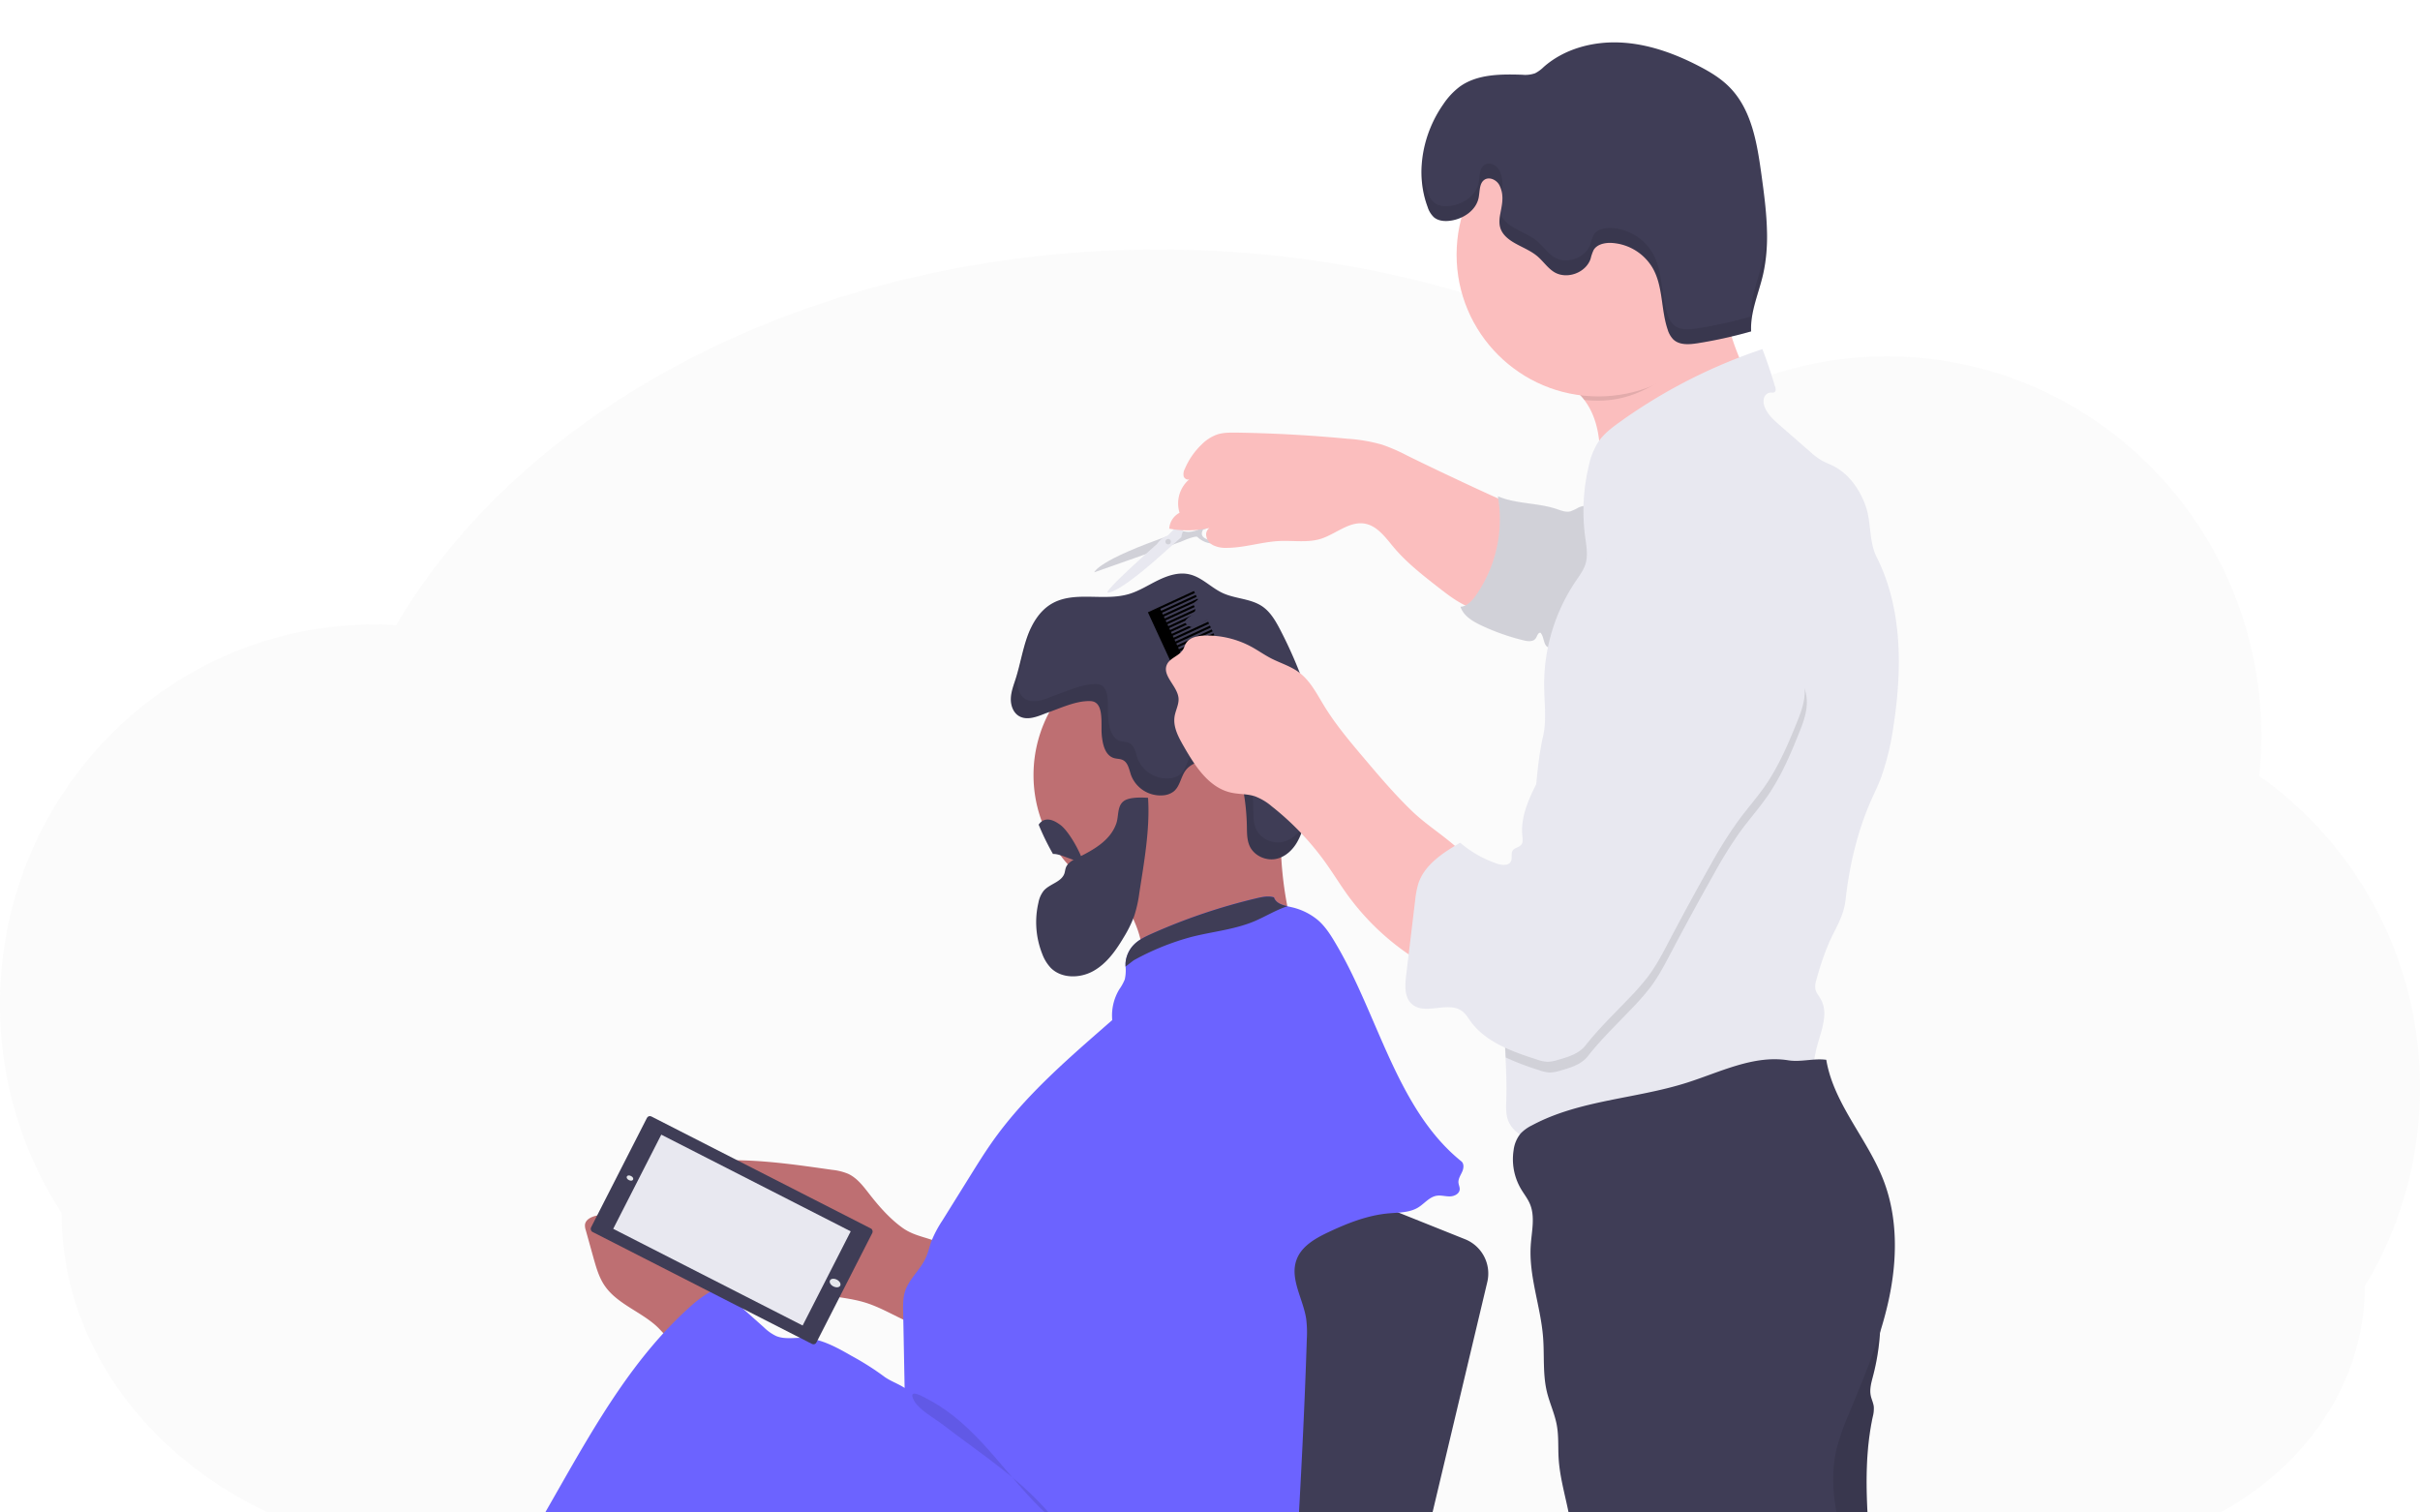<svg id="ab6f8699-530a-465f-bc42-bb735d7a1b39" data-name="Layer 1" xmlns="http://www.w3.org/2000/svg" width="1144" height="714.9" viewBox="0 -20 1144 714.9"><title>barber</title><path d="M1172,586.79a180,180,0,0,0-76-147.42,184.71,184.71,0,0,0,1-18.77c0-99.14-79.24-179.51-177-179.51a174.28,174.28,0,0,0-85.91,22.54c-69.19-45.52-159.52-73.07-258.34-73.07-160.79,0-299.1,72.95-360.46,177.55-3.41-.2-6.84-.31-10.3-.31-97.74,0-177,80.37-177,179.51A180.53,180.53,0,0,0,57.12,646h0c0,89.2,84.19,161.5,188,161.5H998.24c81.54,0,147.64-56.77,147.64-126.81h0A180.52,180.52,0,0,0,1172,586.79Z" transform="translate(-28 -92.59)" fill="grey" opacity="0.03"/><path d="M856.58,256.72c-7.54,3.18-15.1,6.37-22.12,10.57-3.19,1.9-6.25,4-9.53,5.73-3.53,1.88-7.28,3.3-11,4.82a245.21,245.21,0,0,0-29.84,14.62c.83-10.75-.74-22.43-7.17-30.81a27,27,0,0,0-3.14-3.46c-4.55-4.22-11-5.31-15.47-9,2.72-4.78,8.76-9.12,12.87-12.77q6.66-5.89,13.82-11.17a196.76,196.76,0,0,1,30.35-18.43c6.76-3.31,13.82-6.27,21.28-7.28a4.62,4.62,0,0,1,2.81.25c1.16.64,1.58,2.08,1.86,3.37,1.39,6.45,2.1,13.07,3.26,19.57a83.48,83.48,0,0,0,2.31,9.89,120.66,120.66,0,0,0,4.31,11.31Q853.89,250.32,856.58,256.72Z" transform="translate(-28 -92.59)" fill="#fbbebe"/><path d="M642.57,439A63,63,0,0,1,528.8,476.29,62.84,62.84,0,0,1,516.57,439a63,63,0,0,1,126,0Z" transform="translate(-28 -92.59)" fill="#be6f72"/><path d="M557,494.52c3.37,5.81,6.77,11.67,8.93,18s3,13.34,1.22,19.81c21.46-11.3,47-10.39,70.62-16.11a2.54,2.54,0,0,0,1.63-.86,2.59,2.59,0,0,0,0-2.08,172.89,172.89,0,0,1-5.63-56.2l-12.33,7.29a157.84,157.84,0,0,1-16.75,9c-8.15,3.57-16.8,5.73-25.31,8.23-6.74,2-20.12,4.59-24.36,10.48A11.9,11.9,0,0,1,557,494.52Z" transform="translate(-28 -92.59)" fill="#be6f72"/><path d="M522.29,409.8c-4.1,1.65-8.92,3.55-12.69,1.24-2.77-1.71-3.91-5.26-3.74-8.51s1.41-6.33,2.39-9.43c2-6.37,3.08-13,5.31-19.34s5.87-12.45,11.65-15.8c10.64-6.16,24.41-1.07,36.22-4.48,5-1.43,9.35-4.31,14-6.57s9.88-4,14.9-2.79c5.88,1.37,10.22,6.32,15.7,8.84,6,2.76,13.18,2.57,18.64,6.26,3.87,2.62,6.31,6.85,8.48,11a208.81,208.81,0,0,1,16.35,41.9,63.54,63.54,0,0,1,2.67,16c.05,6.94-1.83,13.74-3.69,20.44l-3,10.6c-1.11,4-2.25,8-4.35,11.62s-5.34,6.67-9.35,7.72c-5,1.29-10.82-1.21-13-5.89-1.34-2.9-1.28-6.22-1.35-9.41a104.74,104.74,0,0,0-2-18.6c-.62-3.07-1.45-6.26-3.54-8.58-2.7-3-7-4-11-4.07-4.68-.06-9.81,1.21-12.54,5-2.19,3.06-2.57,7.36-5.48,9.75a9.07,9.07,0,0,1-4.45,1.81,14.87,14.87,0,0,1-15.73-9.45c-.92-2.64-1.37-5.92-3.87-7.16-1.3-.65-2.85-.53-4.24-.95-4.26-1.29-5.38-6.69-5.77-11.12-.45-5.19,1.28-15.44-5.17-15.79C536.69,403.66,528.68,407.67,522.29,409.8Z" transform="translate(-28 -92.59)" fill="#3f3d56"/><path d="M537.4,478.09c-2.22,1.07-4.65,2.32-5.52,4.62-.34.9-.4,1.89-.71,2.81-1.41,4.07-6.91,4.87-9.75,8.11a12.77,12.77,0,0,0-2.51,5.61,40.68,40.68,0,0,0,1.76,24.24,19.56,19.56,0,0,0,4,6.6c5.08,5.18,13.84,5.08,20.17,1.55s10.7-9.72,14.41-16a55.68,55.68,0,0,0,4.91-10,61,61,0,0,0,2.43-10.89c2.22-14.41,5.12-30.39,4.12-45-3-.19-8.73-.4-11.38,1.48-3.32,2.36-2.4,7.12-3.6,10.57C552.89,470.09,544.65,474.47,537.4,478.09Z" transform="translate(-28 -92.59)" fill="#3f3d56"/><path d="M540,480c-3.75.23-10.47-3.92-14.23-3.71A117.11,117.11,0,0,1,519,462.43c2-2.87,5.22-3.57,10.09,0C533,465.18,538.4,474.69,540,480Z" transform="translate(-28 -92.59)" fill="#3f3d56"/><path d="M596.53,322c-4.07,2.15-6.59,2.25-8.6,1.82s-6,1.57-6,1.57c-35.25,12.06-36.64,17.75-36.64,17.75l40.81-14.41c7.85-3.44,8-2.23,8-2.23,6,5.64,13.64,1.82,13.64,1.82s10.57-5,7.46-9.81S600.61,319.89,596.53,322Zm17-.9s-3,8-13.79,6.7c0,0-5.3-.78-3.06-4.73,0,0,11-4.62,13.91-4.29S613.5,321.14,613.5,321.14Z" transform="translate(-28 -92.59)" fill="#e8e8f0"/><path d="M596.53,322c-4.07,2.15-6.59,2.25-8.6,1.82s-6,1.57-6,1.57c-35.25,12.06-36.64,17.75-36.64,17.75l40.81-14.41c7.85-3.44,8-2.23,8-2.23,6,5.64,13.64,1.82,13.64,1.82s10.57-5,7.46-9.81S600.61,319.89,596.53,322Zm17-.9s-3,8-13.79,6.7c0,0-5.3-.78-3.06-4.73,0,0,11-4.62,13.91-4.29S613.5,321.14,613.5,321.14Z" transform="translate(-28 -92.59)" opacity="0.1"/><path d="M598.77,299.7c-6.1.2-7.37,4.76-7.37,4.76a8.79,8.79,0,0,0-.57,10.53L580,325.76a10.89,10.89,0,0,0-5.06,4s-23.78,21-23.43,22.91c0,0,3.88,2,28.49-20.43l6.46-5.72s1.43-10.69,11.52-12.72c0,0,1,.44,1.53-1.94a11.34,11.34,0,0,1,2.23-3.07C603.08,307.55,604.87,299.49,598.77,299.7Zm1.71,7.23s-3.27,8.44-7.93,6-.13-8.07-.13-8.07C600.5,297,600.48,306.93,600.48,306.93Z" transform="translate(-28 -92.59)" fill="#e8e8f0"/><circle cx="552.21" cy="236.08" r="1.29" opacity="0.1"/><path d="M693.06,287.88a85.16,85.16,0,0,0-11.69-5.08A77.82,77.82,0,0,0,665,280q-26.26-2.5-52.68-2.9c-3.11,0-6.29-.07-9.24,1a19.71,19.71,0,0,0-7,4.59,34.85,34.85,0,0,0-8,11.58,5.14,5.14,0,0,0-.5,3.58c.4,1.16,2,1.93,2.91,1.11A14.91,14.91,0,0,0,585.61,315a9.11,9.11,0,0,0-4.87,7.5,47.69,47.69,0,0,0,21.86-1.06c-2.12-.54-4.31,1.45-4.44,3.63a5.94,5.94,0,0,0,3.31,5.25,13.29,13.29,0,0,0,6.36,1.26c8.47,0,16.71-2.87,25.16-3.24,6.46-.29,13.12.88,19.29-1,7.16-2.22,13.55-8.51,20.93-7.2,5.89,1.05,9.73,6.52,13.57,11.1,6.14,7.31,13.73,13.23,21.26,19.1,5.8,4.52,11.86,9.16,19.05,10.69a10.58,10.58,0,0,0,6.52-.31,11.13,11.13,0,0,0,4.24-4c7.75-11,7.76-24.85,7.31-37.74-.23-6.59-1.67-7.48-7.77-10.21Q726.77,304,716.23,299,704.59,293.56,693.06,287.88Z" transform="translate(-28 -92.59)" fill="#fbbebe"/><path d="M774.11,312.56a21.09,21.09,0,0,1-3.76,1.77c-2.19.52-4.42-.41-6.55-1.13-9-3-19-2.29-27.7-6a63,63,0,0,1-10.39,46.85c-1.8,2.56-4.17,5.18-7.29,5.38,1.39,4.27,5.67,6.85,9.73,8.77a104.46,104.46,0,0,0,20.24,7.14c2,.47,4.44.7,5.6-1,.7-1,1-2.71,2.23-2.65,1.88,2,1.26,6.1,3.86,7a5,5,0,0,0,2.47,0l5.8-1a10.63,10.63,0,0,0,4.88-1.68,9.56,9.56,0,0,0,2.23-2.84c6.5-11.07,9-23.88,10-36.53.49-6.28,1.1-12.94.67-19.24C785.73,312,778.81,310.37,774.11,312.56Z" transform="translate(-28 -92.59)" fill="#e8e8f0"/><path d="M774.11,312.56a21.09,21.09,0,0,1-3.76,1.77c-2.19.52-4.42-.41-6.55-1.13-9-3-19-2.29-27.7-6a63,63,0,0,1-10.39,46.85c-1.8,2.56-4.17,5.18-7.29,5.38,1.39,4.27,5.67,6.85,9.73,8.77a104.46,104.46,0,0,0,20.24,7.14c2,.47,4.44.7,5.6-1,.7-1,1-2.71,2.23-2.65,1.88,2,1.26,6.1,3.86,7a5,5,0,0,0,2.47,0l5.8-1a10.63,10.63,0,0,0,4.88-1.68,9.56,9.56,0,0,0,2.23-2.84c6.5-11.07,9-23.88,10-36.53.49-6.28,1.1-12.94.67-19.24C785.73,312,778.81,310.37,774.11,312.56Z" transform="translate(-28 -92.59)" opacity="0.1"/><path d="M438.88,636.93c-2.85-3.66-5.78-7.54-10-9.47a27.38,27.38,0,0,0-7.6-1.86c-14.07-2-28.17-4.08-42.37-4.47-4.64-.13-9.62,0-13.4,2.71-4.33,3.09-6,8.78-6.24,14.09a39.74,39.74,0,0,0,15.32,33c8.5,6.48,19.24,9.19,29.72,11.33,5.51,1.13,11.05,2.14,16.61,3s11.22,1.54,16.59,3.26c11.48,3.68,21.61,12,33.65,12.69a2.65,2.65,0,0,0,1.65-.28,2.8,2.8,0,0,0,1-1.7c2.65-9.35,11.84-31.74,0-38.28-6.19-3.41-13.06-3.56-19.12-7.89S443.48,642.84,438.88,636.93Z" transform="translate(-28 -92.59)" fill="#be6f72"/><path d="M337.79,699c-7.79-6.78-18.54-10.37-24.2-19-2.49-3.8-3.75-8.26-5-12.64l-3.68-13.22a6.89,6.89,0,0,1-.38-2.53c.28-2.76,3.53-4.07,6.27-4.5,14-2.18,28.58,3.46,39.06,13s17.21,22.7,21.16,36.34a3.41,3.41,0,0,1,.12,2.18,3.36,3.36,0,0,1-1.54,1.46c-5.06,3-11.86,7.37-17.77,8.29S342,702.62,337.79,699Z" transform="translate(-28 -92.59)" fill="#be6f72"/><path d="M679.57,642l41,16.41a17.47,17.47,0,0,1,10.51,20.26L700.57,807H624.29l13.28-146S666.57,637,679.57,642Z" transform="translate(-28 -92.59)" fill="#3f3d56"/><path d="M719.17,626.6c-.76,1.66-1.88,3.3-1.71,5.11.1,1.08.66,2.1.58,3.17-.16,2.1-2.59,3.27-4.69,3.29s-4.21-.66-6.28-.3c-3.4.58-5.7,3.71-8.64,5.52-4.1,2.52-9.22,2.37-14,2.8-10,.9-19.46,4.65-28.51,8.92-6.15,2.9-12.68,6.62-15,13-3.33,9,3.13,18.48,4.56,28a53.73,53.73,0,0,1,.28,9.66c-1.05,33.62-2.86,67.63-4.78,101.21l-366.56.43,18.05-31.63c17.6-30.85,35.67-62.28,62.22-85.87a55.9,55.9,0,0,1,13.14-8.84l21.29,19a21.42,21.42,0,0,0,5.85,4.13c4,1.63,8.48.7,12.77.84,8.25.27,15.79,4.48,22.95,8.59a131.73,131.73,0,0,1,15.12,9.59c2.82,2.16,6.89,3.51,9.83,5.5l-.69-35.9c-.07-3.24-.12-6.56.85-9.65,1.88-6,7.25-10.24,9.83-15.95,1.17-2.57,1.74-5.37,2.72-8a54.5,54.5,0,0,1,5.14-9.65l13.27-21.32c3.28-5.26,6.55-10.52,10.11-15.59,15.57-22.21,36.53-40,56.92-57.85a23.82,23.82,0,0,1,3.35-14.56,22.37,22.37,0,0,0,2.58-4.69,19.56,19.56,0,0,0,.37-6c0-.51,0-1,0-1.54a13.94,13.94,0,0,1,3.86-8.72c2.34-2.43,5.47-3.91,8.55-5.29A279.3,279.3,0,0,1,622,497.23c2.71-.64,5.58-1.24,8.25-.43.81,2.61,3.57,3.53,6.33,4.19l1.77.41a29.64,29.64,0,0,1,12.74,6.22c3.87,3.38,6.53,7.9,9.12,12.35,19.47,33.43,28.44,77.29,58.56,101.58C720.23,622.7,719.93,625,719.17,626.6Z" transform="translate(-28 -92.59)" fill="#6c63ff"/><path d="M842,216c-10.54,23.17-31.31,46-58.43,46a66,66,0,0,1-6.63-.33,27,27,0,0,0-3.14-3.46c-4.55-4.22-11-5.31-15.47-9,2.72-4.78,8.76-9.12,12.87-12.77q6.66-5.89,13.82-11.17a196.76,196.76,0,0,1,30.35-18.43c6.76-3.31,13.82-6.27,21.28-7.28a4.62,4.62,0,0,1,2.81.25c1.16.64,1.58,2.08,1.86,3.37C842.71,209.58,840.84,209.5,842,216Z" transform="translate(-28 -92.59)" opacity="0.1"/><circle cx="755.57" cy="100.4" r="67" fill="#fbbebe"/><path d="M923.1,415.82a121.77,121.77,0,0,1-5.68,23.79c-1,2.81-2.23,5.55-3.5,8.25-7.45,15.79-11.54,32.86-13.49,50.22a27.77,27.77,0,0,1-.75,4.05c-1.47,5.6-4.57,10.6-6.94,15.87a129.24,129.24,0,0,0-6,17.53,9.78,9.78,0,0,0-.56,4.71c.37,1.69,1.59,3,2.45,4.53,4.44,7.65-.69,17-2.42,25.66-.59,3-.85,6.26-2.8,8.6-1.66,2-4.24,2.92-6.69,3.76a757.3,757.3,0,0,1-106.94,27.84c-5.41,1-11,1.93-16.37.93s-10.72-4.32-12.56-9.5c-1.06-3-.88-6.26-.79-9.44.2-6.68,0-13.4-.36-20.13-1.16-22.15-3.79-44.38,2-65.6,1.73-6.26,4.17-12.3,6.13-18.49,3.83-12.07,4.82-24.55,5.78-37.07.79-10.32,1.56-20.68,3.87-30.86,1.72-7.59.58-15.48.48-23.26a87.59,87.59,0,0,1,15-50c1.73-2.55,3.63-5.07,4.54-8,1.28-4.2.4-8.71-.18-13.07a91.76,91.76,0,0,1,1.74-33.31,34,34,0,0,1,4.61-11.49c2.49-3.63,6.06-6.37,9.63-8.95a253,253,0,0,1,67.83-34.75c2.23,5.64,4.37,12.23,6.08,18,.23.78.39,1.77-.25,2.27s-1.3.23-2,.25a3.6,3.6,0,0,0-3.09,2.65,6.54,6.54,0,0,0,.38,4.24c1.36,3.5,4.29,6.11,7.11,8.58L883.54,286a34.71,34.71,0,0,0,5.53,4.22c1.78,1,3.72,1.71,5.55,2.63,7.34,3.71,12.41,10.94,15.24,18.66s1.55,17,5.24,24.33C927.36,360.14,927.26,388.89,923.1,415.82Z" transform="translate(-28 -92.59)" fill="#e8e8f0"/><path d="M913.78,670.08a107.22,107.22,0,0,1-.31,52.85c-.81,3.09-1.76,6.29-1.12,9.42.37,1.78,1.24,3.45,1.44,5.26a15.4,15.4,0,0,1-.53,4.9c-4.44,21-2.85,42.82-1.06,64.25-.76,0-1,.35-1.8.35H891.13c-.34-5.63-7.34-9.85-10.76-14.34A37.12,37.12,0,0,1,874,761.58c3-12,11.84-21.59,16.37-33.06,5-12.62,4.57-26.91,9.88-39.39C903.3,681.92,909,676.29,913.78,670.08Z" transform="translate(-28 -92.59)" fill="#3f3d56"/><path d="M913.78,670.08a107.22,107.22,0,0,1-.31,52.85c-.81,3.09-1.76,6.29-1.12,9.42.37,1.78,1.24,3.45,1.44,5.26a15.4,15.4,0,0,1-.53,4.9c-4.44,21-2.85,42.82-1.06,64.25-.76,0-1,.35-1.8.35H891.13c-.34-5.63-7.34-9.85-10.76-14.34A37.12,37.12,0,0,1,874,761.58c3-12,11.84-21.59,16.37-33.06,5-12.62,4.57-26.91,9.88-39.39C903.3,681.92,909,676.29,913.78,670.08Z" transform="translate(-28 -92.59)" opacity="0.1"/><path d="M873.34,573.83c-16.38-2.62-32.25,5.63-48.07,10.64-24.17,7.65-50.78,8.12-73.11,20.13a18.67,18.67,0,0,0-5.34,3.86,15.29,15.29,0,0,0-3.29,7.82A27.75,27.75,0,0,0,747,634.63c1.39,2.36,3.14,4.53,4.22,7.06,2.56,6,.85,12.92.41,19.48-1,14.65,4.68,28.91,5.82,43.55.68,8.63-.21,17.45,1.82,25.87,1.27,5.28,3.66,10.26,4.65,15.6s.56,10.56.89,15.84c.93,15.13,7.82,29.83,6.14,44.9l130,.43c-4.82-16.77-8.83-34.11-4.46-51a120.23,120.23,0,0,1,5.64-15.65c7.27-17.57,14.74-35.19,18.75-53.77s4.37-38.42-2.42-56.18c-7.56-19.8-23.63-36.27-27.13-57.17C885.33,572.79,879.35,574.79,873.34,573.83Z" transform="translate(-28 -92.59)" fill="#3f3d56"/><path d="M736.91,160.31c-1.26-2.64-4.83-4.38-7.23-2.71S727.59,163,727,166c-1.14,5.9-7,9.92-13,10.86-2.81.45-5.94.27-8.12-1.55a11.3,11.3,0,0,1-3-4.89c-6-16-2.35-34.68,7.47-48.64A34.23,34.23,0,0,1,718,113.6c8.27-6,19.33-6,29.56-5.68a14,14,0,0,0,6.15-.71,17,17,0,0,0,4.08-3c9.69-8.52,23.08-12.1,36-11.53s25.35,5,36.83,10.89c5.49,2.81,10.87,6,15.17,10.44,10.33,10.63,12.85,26.38,14.88,41.06,2.18,15.84,4.35,32.12.68,47.69-2.08,8.82-6,17.44-5.54,26.49a213.89,213.89,0,0,1-25.28,5.59c-4,.63-8.62,1-11.55-1.83a11.44,11.44,0,0,1-2.64-4.68c-3.17-9.37-2.11-20.07-6.9-28.73a24.1,24.1,0,0,0-19.77-12.18c-3.14-.11-6.71.66-8.32,3.35a20.67,20.67,0,0,0-1.42,4.12c-2.22,6.69-11.31,10-17.3,6.27-3-1.88-5.05-5-7.76-7.34-3.44-2.95-7.85-4.47-11.71-6.85C730.3,179,741.89,170.76,736.91,160.31Z" transform="translate(-28 -92.59)" fill="#3f3d56"/><path d="M636.62,501c-5.47,1.75-10.45,4.92-15.77,7.15-9.37,3.91-19.67,4.82-29.5,7.32a121.18,121.18,0,0,0-27.11,10.92c-.63.34-2.61,2-4.19,3.14,0-.51,0-1,0-1.54a13.94,13.94,0,0,1,3.86-8.72c2.34-2.43,5.47-3.91,8.55-5.29A279.3,279.3,0,0,1,622,497.23c2.71-.64,5.58-1.24,8.25-.43C631.1,499.41,633.86,500.33,636.62,501Z" transform="translate(-28 -92.59)" fill="#3f3d56"/><path d="M494.85,757.45c10.76,12,20.41,25.1,32.93,35.22-14.45-19.19-35.18-32-53.92-46.47-3.8-2.94-11.4-7.11-13.7-11.36-3.63-6.66,4.39-1.93,7.72-.12C478.28,740.37,487,748.71,494.85,757.45Z" transform="translate(-28 -92.59)" opacity="0.1"/><path d="M882,407.17c-.51,4.32-2.12,8.42-3.75,12.44-4,10-8.29,19.9-14.33,28.77-4.16,6.11-9.11,11.63-13.45,17.6a202,202,0,0,0-12.24,19.73Q828,503.83,818.29,522.25c-3.09,5.88-6.16,11.81-10.15,17.12a118,118,0,0,1-9,10.24c-7,7.38-14.19,14.2-20.45,22.2-3.1,4-8.27,5.54-13.1,6.9a17.82,17.82,0,0,1-5,.9,17.26,17.26,0,0,1-5-1.11,126.72,126.72,0,0,1-15.8-6c-1.16-22.15-3.79-44.38,2-65.6,1.73-6.26,4.17-12.3,6.13-18.49,3.83-12.07,4.82-24.55,5.78-37.07,1.19-2.51,2.46-5,3.69-7.42,8.34-16.48,15.37-34.63,13.2-53a99,99,0,0,1-1.15-10,37.68,37.68,0,0,1,2.05-12.07,66.74,66.74,0,0,1,38-41,21.27,21.27,0,0,1,9-2c4,.21,7.83,2.29,11.73,1.53,13.21,5.81,23.9,15.73,31.89,27.75s8.43,28.08,17.12,39.6C881.8,398.23,882.5,402.86,882,407.17Z" transform="translate(-28 -92.59)" opacity="0.1"/><polygon points="564.86 260.31 564.44 259.4 548.1 266.94 545.37 268.2 542.65 269.45 565.69 319.4 568.41 318.14 571.14 316.88 587.48 309.34 587.06 308.44 570.72 315.98 570.3 315.07 586.64 307.53 586.22 306.62 569.88 314.16 569.46 313.25 585.8 305.71 585.39 304.8 569.04 312.34 568.62 311.44 584.97 303.9 584.55 302.99 568.2 310.53 567.78 309.62 584.13 302.08 583.71 301.17 567.37 308.71 566.95 307.8 583.29 300.26 582.87 299.36 566.53 306.9 566.11 305.99 582.45 298.45 582.03 297.54 565.69 305.08 565.27 304.17 581.62 296.63 581.2 295.72 564.85 303.26 564.43 302.36 580.78 294.81 580.36 293.91 564.01 301.45 563.6 300.54 579.94 293 579.52 292.09 563.18 299.63 562.76 298.72 579.1 291.18 578.68 290.27 562.34 297.81 561.92 296.91 578.26 289.37 577.85 288.46 561.5 296 561.08 295.09 577.43 287.55 577.01 286.64 560.66 294.18 560.25 293.27 576.59 285.74 576.17 284.83 559.83 292.37 559.41 291.46 575.75 283.92 575.33 283.01 558.99 290.55 558.57 289.64 574.91 282.1 574.5 281.19 558.15 288.74 557.73 287.83 574.08 280.29 573.66 279.38 557.31 286.92 556.89 286.01 573.24 278.47 572.82 277.56 556.48 285.1 556.06 284.19 572.4 276.65 571.98 275.75 555.64 283.29 555.22 282.38 571.56 274.84 571.14 273.93 554.8 281.47 554.38 280.56 570.73 273.02 570.31 272.12 553.96 279.65 553.54 278.75 569.89 271.21 569.47 270.3 553.12 277.84 552.71 276.93 569.05 269.39 568.63 268.48 552.29 276.02 551.87 275.11 568.21 267.57 567.79 266.67 551.45 274.21 551.03 273.3 567.37 265.76 566.96 264.85 550.61 272.39 550.19 271.48 566.54 263.94 566.12 263.03 549.77 270.57 549.35 269.67 565.7 262.13 565.28 261.22 548.93 268.76 548.52 267.85 564.86 260.31"/><path d="M644.16,462.76c-2.11,3.57-5.34,6.67-9.35,7.72-5,1.29-10.82-1.21-13-5.89-1.34-2.9-1.28-6.22-1.35-9.41a104.74,104.74,0,0,0-2-18.6c-.62-3.07-1.45-6.26-3.54-8.58-2.7-3-7-4-11-4.07-4.68-.06-9.81,1.21-12.54,5-2.19,3.06-2.57,7.36-5.48,9.75a9.07,9.07,0,0,1-4.45,1.81,14.87,14.87,0,0,1-15.73-9.45c-.92-2.64-1.37-5.92-3.87-7.16-1.3-.65-2.85-.53-4.24-.95-4.26-1.29-5.38-6.69-5.77-11.12-.45-5.19,1.28-15.44-5.17-15.79-6.9-.38-14.91,3.63-21.3,5.76-4.1,1.65-8.92,3.55-12.69,1.24-2.77-1.71-3.91-5.26-3.74-8.51s1.41-6.33,2.39-9.43c1.68-5.24,2.69-10.68,4.23-16a47.48,47.48,0,0,0-1.93,4.62c-2.22,6.31-3.26,13-5.3,19.34-1,3.1-2.22,6.18-2.39,9.43s1,6.8,3.74,8.51c3.77,2.31,8.59.41,12.69-1.24,6.39-2.13,14.4-6.14,21.3-5.76,6.45.35,4.72,10.6,5.17,15.79.39,4.43,1.51,9.83,5.77,11.12,1.39.42,2.94.3,4.24.95,2.5,1.24,3,4.52,3.87,7.16a14.87,14.87,0,0,0,15.73,9.45,9.07,9.07,0,0,0,4.45-1.81c2.91-2.39,3.29-6.69,5.48-9.75,2.73-3.81,7.86-5.08,12.54-5,4,.06,8.35,1.06,11,4.07,2.09,2.32,2.92,5.51,3.54,8.58a104.74,104.74,0,0,1,2,18.6c.07,3.19,0,6.51,1.35,9.41,2.17,4.68,8,7.18,13,5.89,4-1.05,7.24-4.15,9.35-7.72a40,40,0,0,0,3.68-9.24C644.62,461.94,644.4,462.35,644.16,462.76Z" transform="translate(-28 -92.59)" opacity="0.1"/><path d="M695.6,456.12c-8-7.68-15.23-16.18-22.41-24.66-6.88-8.11-13.78-16.26-19.32-25.33-3.43-5.61-6.49-11.73-11.76-15.66-4-3-8.89-4.4-13.31-6.69-3.18-1.65-6.11-3.74-9.25-5.45a44,44,0,0,0-22.34-5.27c-3.23.11-6.9.86-8.56,3.64-.57.95-.84,2.06-1.42,3-1.79,3-6.1,3.85-7.57,7-2.48,5.3,5,10.17,5.47,16,.22,2.92-1.39,5.64-1.86,8.53-.8,5,1.79,9.77,4.29,14.13,5.35,9.34,11.86,19.57,22.37,21.92,3.72.83,7.65.56,11.28,1.74a26.68,26.68,0,0,1,8,4.77A131,131,0,0,1,655.05,481c3.38,4.77,6.44,9.75,9.85,14.49a117.8,117.8,0,0,0,41.57,35.74l12.27-39c1.89-6,3.38-14.23-2-18.91C710,467.25,702.23,462.46,695.6,456.12Z" transform="translate(-28 -92.59)" fill="#fbbebe"/><path d="M829.17,322.42c-3.9.75-7.77-1.32-11.73-1.53a21.21,21.21,0,0,0-9,2,66.78,66.78,0,0,0-38,41A38.06,38.06,0,0,0,768.42,376c.06,3.35.76,6.65,1.15,10,2.17,18.34-4.86,36.5-13.19,53-4.61,9.11-9.81,18.72-8.72,28.87.14,1.36.36,2.89-.47,4-1,1.32-3.16,1.39-4.09,2.78s-.08,3.49-.82,5.06c-1,2.22-4.26,1.95-6.59,1.16a53,53,0,0,1-17.43-9.9c-8.31,4.85-17.2,10.63-19.93,19.85A44.05,44.05,0,0,0,697,498l-4.29,35.8c-.57,4.74-.85,10.3,2.73,13.46,6.17,5.46,17.16-1.61,23.76,3.33,1.69,1.26,2.79,3.14,4,4.85,7.21,9.89,19.62,14.24,31.26,18a17.57,17.57,0,0,0,5,1.1,17,17,0,0,0,5-.9c4.84-1.36,10-2.94,13.1-6.89,6.27-8,13.46-14.82,20.46-22.2a121.26,121.26,0,0,0,9-10.24c4-5.32,7.06-11.25,10.15-17.13q9.69-18.42,19.92-36.54A201.75,201.75,0,0,1,849.44,461c4.35-6,9.29-11.5,13.45-17.6,6-8.88,10.31-18.82,14.33-28.77,1.63-4,3.24-8.13,3.76-12.44s-.18-8.94-2.8-12.41c-8.69-11.53-9.12-27.58-17.11-39.6S842.39,328.22,829.17,322.42Z" transform="translate(-28 -92.59)" fill="#e8e8f0"/><path d="M593.13,357a1.89,1.89,0,0,0-.86,1.35c0,.5.41.89.63,1.34.61,1.28-.37,2.76-1.49,3.64s-2.48,1.56-3.09,2.85a1,1,0,0,0-.12.56,1.2,1.2,0,0,0,.44.66,5.45,5.45,0,0,0,2.47,1.62c1.53.32,3-.69,4.3-1.52a23.28,23.28,0,0,1,4.48-2.2,4.37,4.37,0,0,0,1.35-.67,3,3,0,0,0,.87-1.86c.34-2.51-1-4.92-2.53-7C597.74,353.32,594.7,355.65,593.13,357Z" transform="translate(-28 -92.59)" fill="#3f3d56"/><rect x="314.13" y="623.51" width="119.62" height="61.27" rx="1.54" transform="translate(310.2 -191.08) rotate(27.04)" fill="#3f3d56"/><rect x="323.8" y="629.09" width="100.54" height="49.98" transform="translate(310.19 -191.14) rotate(27.04)" fill="#e8e8f0"/><ellipse cx="325.81" cy="629.44" rx="1.09" ry="1.65" transform="translate(-410.95 540.95) rotate(-62.96)" fill="#e6e8ec"/><ellipse cx="422.77" cy="679.06" rx="1.79" ry="2.72" transform="translate(-402.25 654.38) rotate(-62.96)" fill="#e6e8ec"/><g opacity="0.1"><path d="M861.33,195.72c-2.08,8.82-6,17.44-5.54,26.49a213.89,213.89,0,0,1-25.28,5.59c-4,.63-8.62,1-11.55-1.83a11.44,11.44,0,0,1-2.64-4.68c-3.17-9.37-2.11-20.07-6.9-28.73a24.1,24.1,0,0,0-19.77-12.18c-3.14-.11-6.71.66-8.32,3.35a20.67,20.67,0,0,0-1.42,4.12c-2.22,6.69-11.31,10-17.3,6.27-3-1.88-5.05-5-7.76-7.34-3.44-2.95-7.85-4.47-11.71-6.85-3.48-2.14-5.15-4.3-5.86-6.53-.88,4.81-1.13,9.23,5.86,13.53,3.86,2.38,8.27,3.9,11.71,6.85,2.71,2.32,4.72,5.46,7.76,7.34,6,3.71,15.08.42,17.3-6.27a20.67,20.67,0,0,1,1.42-4.12c1.61-2.69,5.18-3.46,8.32-3.35a24.1,24.1,0,0,1,19.77,12.18c4.79,8.66,3.73,19.36,6.9,28.73A11.44,11.44,0,0,0,819,233c2.93,2.8,7.56,2.46,11.55,1.83a213.89,213.89,0,0,0,25.28-5.59c-.49-9.05,3.46-17.67,5.54-26.49a84,84,0,0,0,1.91-22A77.18,77.18,0,0,1,861.33,195.72Z" transform="translate(-28 -92.59)"/><path d="M737.88,163.11a15.63,15.63,0,0,0-1-9.8c-1.26-2.64-4.83-4.38-7.23-2.71S727.59,156,727,159c-1.14,5.9-7,9.92-13,10.86-2.81.45-5.94.27-8.12-1.55a11.3,11.3,0,0,1-3-4.89,46.46,46.46,0,0,1-2.77-12.94,47.64,47.64,0,0,0,2.77,19.94,11.3,11.3,0,0,0,3,4.89c2.18,1.82,5.31,2,8.12,1.55,5.93-.94,11.82-5,13-10.86.57-3,.18-6.63,2.66-8.35s6,.07,7.23,2.71A13.52,13.52,0,0,1,737.88,163.11Z" transform="translate(-28 -92.59)"/></g></svg>
